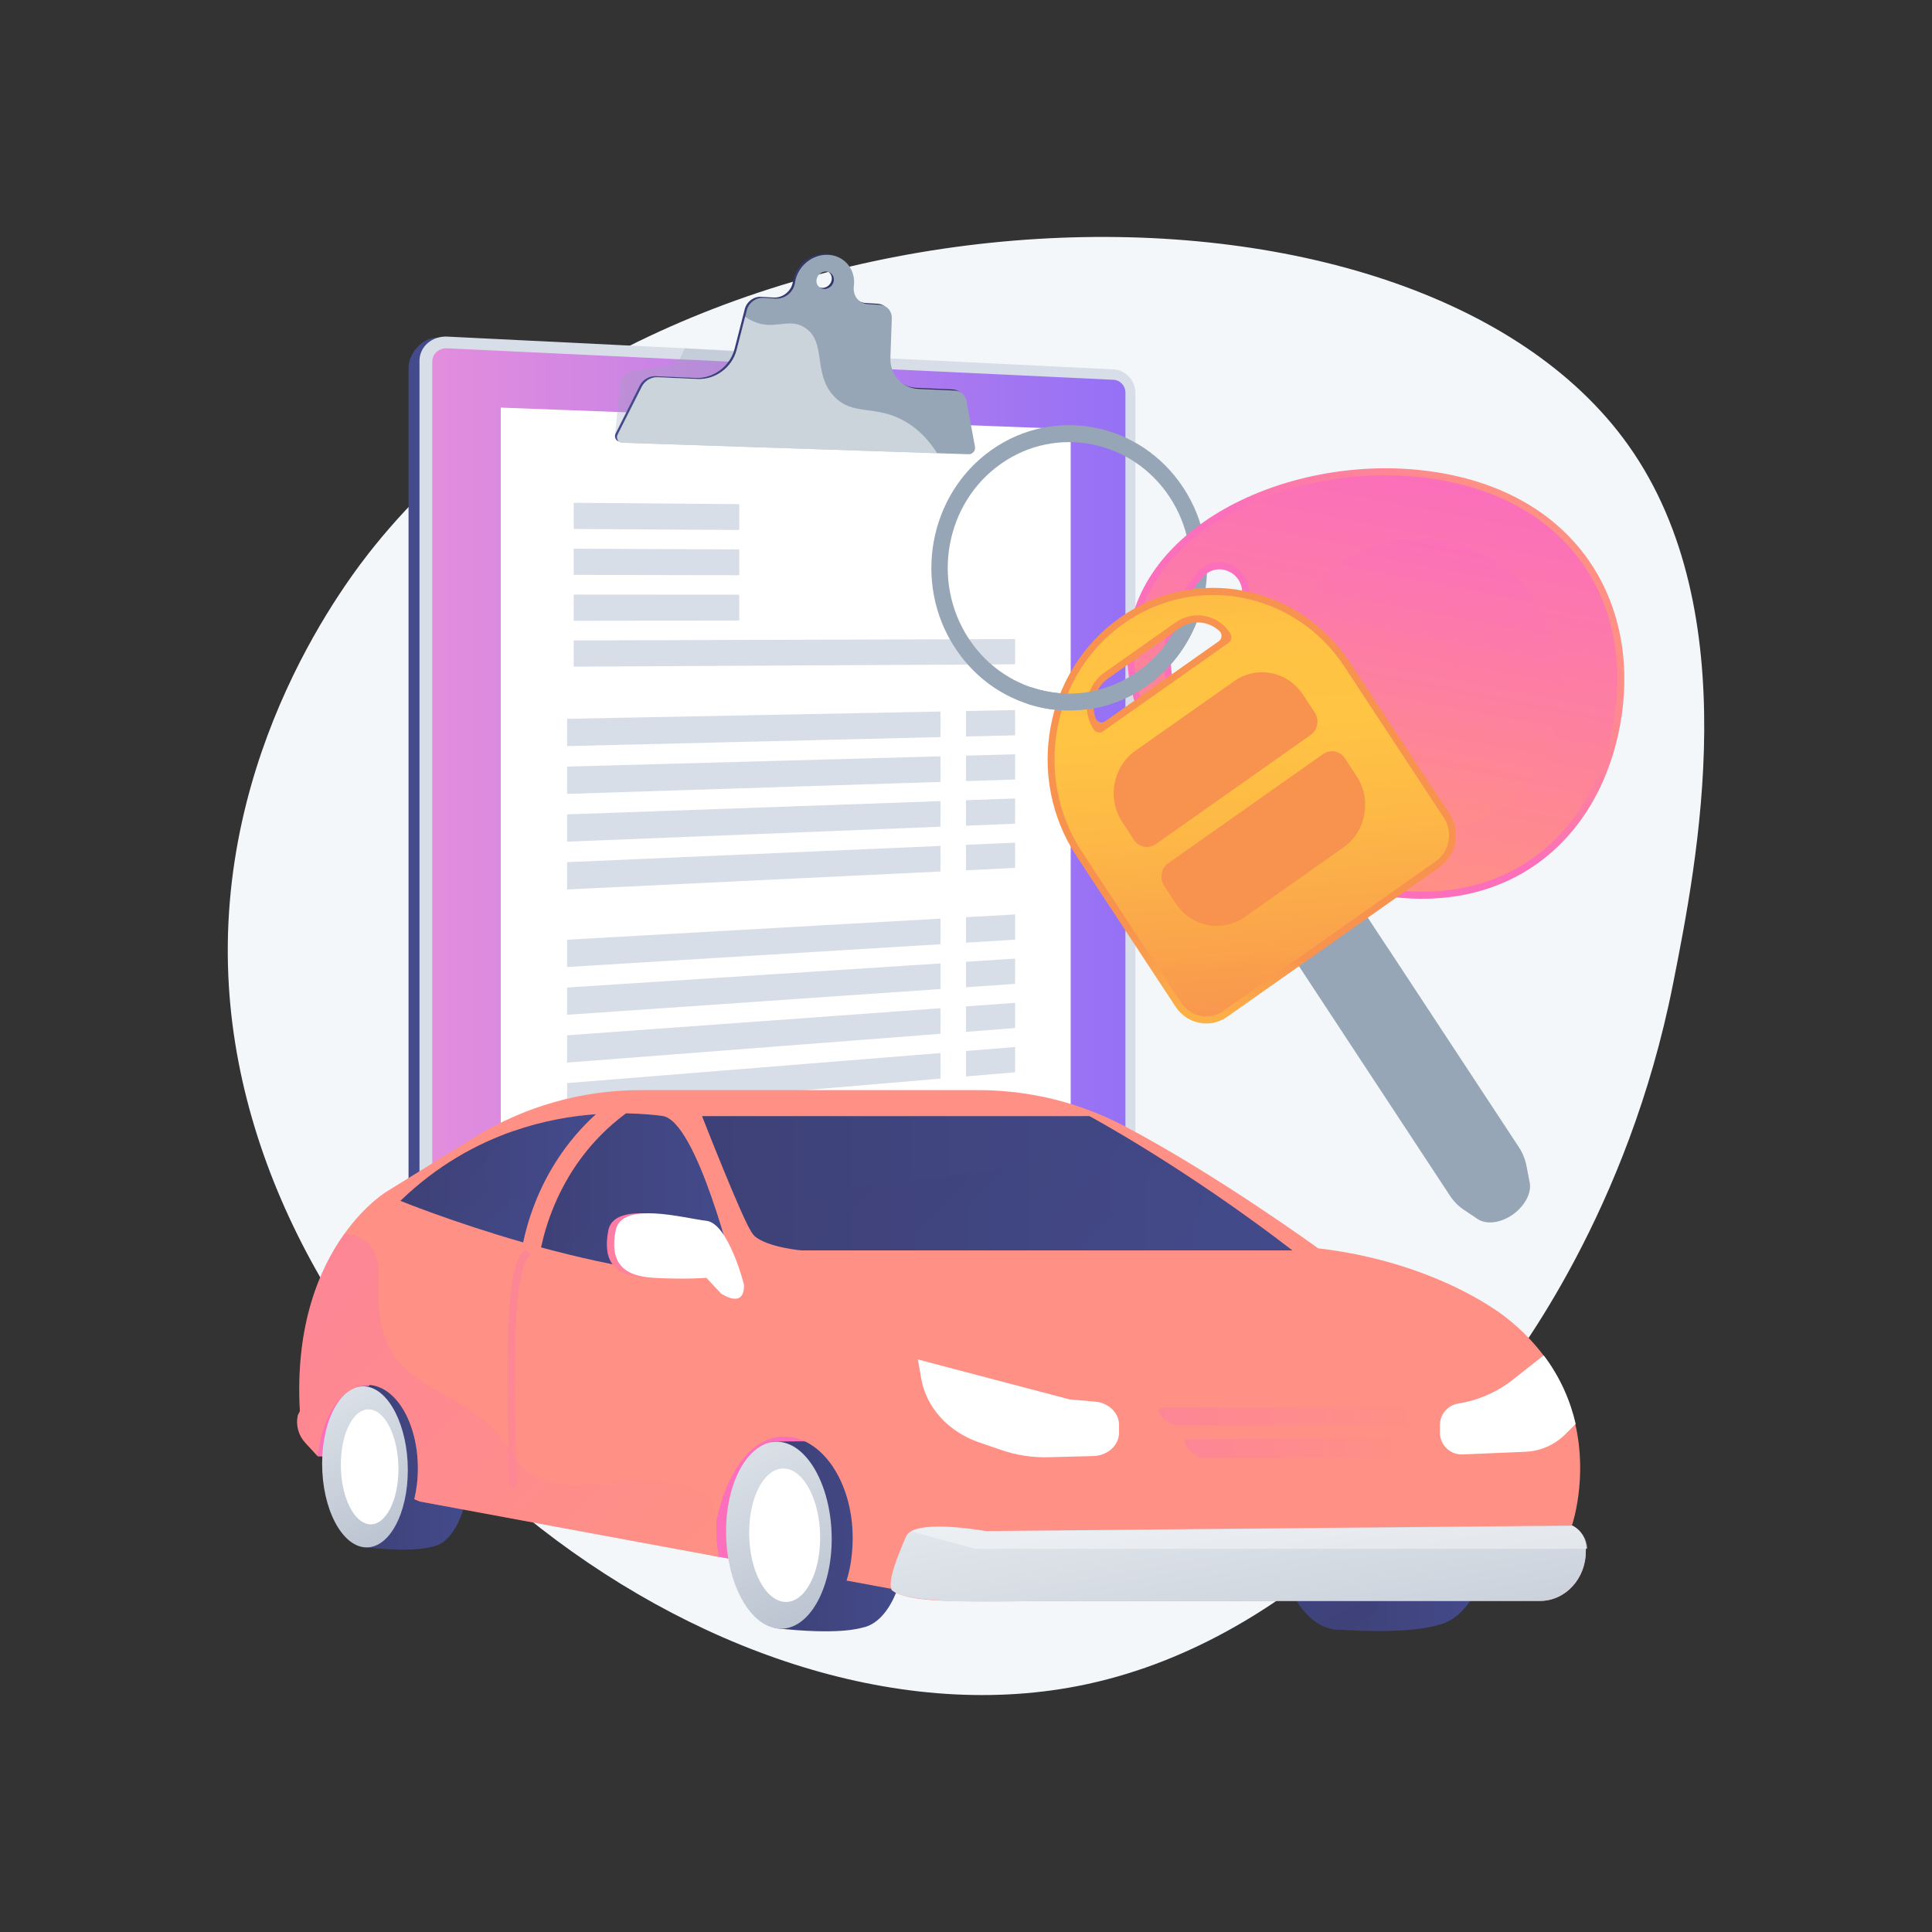 <?xml version="1.0" encoding="utf-8"?>
<!-- Generator: Adobe Illustrator 23.0.3, SVG Export Plug-In . SVG Version: 6.00 Build 0)  -->
<svg version="1.1" xmlns="http://www.w3.org/2000/svg" xmlns:xlink="http://www.w3.org/1999/xlink" x="0px" y="0px"
	 viewBox="0 0 3710 3710" style="enable-background:new 0 0 3710 3710;" xml:space="preserve">
<rect x="0" y="0" width="3710" height="3710" fill="#333333" stroke="none"/>
<style type="text/css">
	.st0{display:none;}
	.st1{display:inline;}
	.st2{fill:#FFFFFF;}
	.st3{fill:#F4F7FA;}
	.st4{fill:url(#SVGID_1_);}
	.st5{fill:#D8DEE8;}
	.st6{fill:url(#SVGID_2_);}
	.st7{opacity:0.3;fill:#97A6B7;}
	.st8{fill:url(#SVGID_3_);}
	.st9{fill:#97A6B7;}
	.st10{opacity:0.5;fill:#FFFFFF;}
	.st11{fill:url(#SVGID_4_);}
	.st12{fill:url(#SVGID_5_);}
	.st13{fill:url(#SVGID_6_);}
	.st14{fill:url(#SVGID_7_);}
	.st15{fill:url(#SVGID_8_);}
	.st16{fill:url(#SVGID_9_);}
	.st17{fill:url(#SVGID_10_);}
	.st18{fill:url(#SVGID_11_);}
	.st19{fill:url(#SVGID_12_);}
	.st20{fill:url(#SVGID_13_);}
	.st21{fill:url(#SVGID_14_);}
	.st22{opacity:0.3;fill:url(#SVGID_15_);}
	.st23{opacity:0.3;fill:url(#SVGID_16_);}
	.st24{opacity:0.4;fill:#FFFFFF;}
	.st25{opacity:0.3;fill:url(#SVGID_17_);}
	.st26{opacity:0.3;fill:url(#SVGID_18_);}
	.st27{fill:url(#SVGID_19_);}
	.st28{fill:url(#SVGID_20_);}
	.st29{fill:url(#SVGID_21_);}
	.st30{opacity:0.3;fill:url(#SVGID_22_);}
	.st31{opacity:0.3;fill:url(#SVGID_23_);}
	.st32{opacity:0.3;fill:url(#SVGID_24_);}
	.st33{opacity:0.3;fill:url(#SVGID_25_);}
	.st34{fill:url(#SVGID_26_);}
	.st35{fill:url(#SVGID_27_);}
	.st36{fill:url(#SVGID_28_);}
	.st37{opacity:0.6;fill:url(#SVGID_29_);}
	.st38{opacity:0.6;}
	.st39{fill:url(#SVGID_30_);}
	.st40{fill:url(#SVGID_31_);}
	.st41{fill:url(#SVGID_32_);}
	.st42{fill:url(#SVGID_33_);}
</style>
<g id="Background" class="st0">
	<g class="st1">
		<g>
			<rect class="st2" width="3710" height="3710"/>
		</g>
	</g>
</g>
<g id="Illustration">
	<g>
		<path class="st3" d="M719.64,1047.81c592.44-732.66,1995.04-773.61,2407.46-192.5c227.24,320.19,132.28,798.82,85.43,1034.98
			c-86.22,434.59-298.83,714.37-345.26,773.72c-112.65,144-386.27,493.79-797.96,573.74
			c-703.44,136.62-1581.17-558.97-1629.79-1343.74C411.47,1441.57,668.42,1111.15,719.64,1047.81z"/>
		<g>
			<linearGradient id="SVGID_1_" gradientUnits="userSpaceOnUse" x1="784.519" y1="1520.798" x2="2159.297" y2="1520.798">
				<stop  offset="0" style="stop-color:#444B8C"/>
				<stop  offset="0.996" style="stop-color:#26264F"/>
			</linearGradient>
			<path class="st4" d="M2117.52,722.39L840.41,648.51c-29.41-1.44-55.89,30.66-55.89,57.61v1644.51c0,37.38,38.18,44.9,67.59,41.9
				l1265.41-129.23c23.11-2.36,41.78-23.51,41.78-47.25V767.42C2159.3,743.68,2140.64,723.52,2117.52,722.39z"/>
			<path class="st5" d="M2138.53,709.33L858.89,646.38c-29.41-1.45-53.37,19.39-53.37,46.56V2350.3c0,27.16,23.96,46.72,53.37,43.69
				l1279.63-131.71c23.11-2.38,41.78-23.7,41.78-47.62V754.71C2180.3,730.78,2161.64,710.46,2138.53,709.33z"/>
			<linearGradient id="SVGID_2_" gradientUnits="userSpaceOnUse" x1="830.088" y1="1520.245" x2="2161.165" y2="1520.245">
				<stop  offset="3.597120e-03" style="stop-color:#E38DDD"/>
				<stop  offset="1" style="stop-color:#9571F6"/>
			</linearGradient>
			<path class="st6" d="M858.89,2371.51c-15.87,1.6-28.81-9-28.81-23.64V694.04c0-14.64,12.94-25.93,28.81-25.18l1279.63,60.45
				c12.5,0.59,22.64,11.6,22.64,24.55v1462.7c0,12.95-10.14,24.5-22.64,25.76L858.89,2371.51z"/>
			<polygon class="st2" points="2056.05,2203.08 961.58,2308.53 961.58,782.73 2056.05,823.95 			"/>
			<path class="st7" d="M1618.29,831.42l-437.41,5.47l9.81-98.65c0.74-12.82,10.01-23.34,22.21-25.21l74.08-11.38
				c8.72-1.34,16.23-7.1,20.04-15.38l8.03-17.44l193.76,11.96L1618.29,831.42z"/>
			<linearGradient id="SVGID_3_" gradientUnits="userSpaceOnUse" x1="1180.883" y1="678.732" x2="1868.529" y2="678.732">
				<stop  offset="0" style="stop-color:#444B8C"/>
				<stop  offset="0.996" style="stop-color:#26264F"/>
			</linearGradient>
			<path class="st8" d="M1851.88,767.42c-2.07-11.16-11.02-18.99-22.28-19.5l-69.89-3.13c-31.72-1.42-54.98-27.19-53.82-59.84
				l2.7-75.65c0.5-13.99-9.49-25.2-23.22-26.02l-22.96-1.37c-17.51-1.05-29.17-16.48-26.71-34.33
				c4.29-31.19-17.08-58.11-48.06-60.22c-31.22-2.13-60.36,21.72-65,53.32c-0.69,4.69-2.28,9.33-4.86,13.47
				c-7.21,11.57-19.85,17.94-32.23,17.2l-23.69-1.41c-14.35-0.86-27.99,9.22-31.63,23.39l-19.7,76.79
				c-8.52,33.21-40.65,57.21-74.77,55.68l-76.67-3.44c-12.56-0.56-24.88,6.76-30.66,18.23l-46.2,91.68
				c-3.78,7.51,0.88,15.62,9.12,15.89l664.9,22.08c7.28,0.24,13.45-7.01,12.11-14.23L1851.88,767.42z M1578.2,552.83
				c-9.16-0.57-15.51-8.53-14.18-17.78c1.33-9.25,9.84-16.27,19-15.67c9.14,0.6,15.46,8.55,14.13,17.78
				C1595.82,546.37,1587.34,553.39,1578.2,552.83z"/>
			<path class="st9" d="M1855.81,769.47c-2.08-11.16-11.02-18.99-22.28-19.5l-69.89-3.13c-31.72-1.42-54.98-27.19-53.82-59.84
				l2.7-75.65c0.5-13.99-9.49-25.2-23.22-26.02l-22.96-1.37c-17.51-1.05-29.17-16.48-26.71-34.33
				c4.29-31.19-17.08-58.11-48.06-60.23c-31.22-2.13-60.36,21.72-65,53.32c-0.69,4.69-2.28,9.33-4.86,13.47
				c-7.21,11.57-19.85,17.94-32.23,17.2l-23.69-1.41c-14.35-0.86-27.99,9.22-31.63,23.39l-19.7,76.79
				c-8.52,33.21-40.65,57.21-74.77,55.68l-76.67-3.44c-12.56-0.56-24.88,6.76-30.66,18.23l-46.2,91.68
				c-3.78,7.51,0.88,15.62,9.12,15.89l664.9,22.08c7.28,0.24,13.45-7.01,12.11-14.23L1855.81,769.47z M1582.14,554.88
				c-9.16-0.57-15.51-8.53-14.18-17.78c1.33-9.25,9.84-16.27,19-15.67c9.14,0.6,15.46,8.55,14.13,17.78
				C1599.76,548.42,1591.28,555.44,1582.14,554.88z"/>
			<g>
				<path class="st10" d="M1742.03,811.6c-59.31-36.61-104.82-10.65-141.78-51.95c-39.57-44.21-12.88-102.4-53.82-129.87
					c-26.21-17.58-49.59-2.07-80.08-6.83c-11.16-1.74-23.08-6.18-35.45-14.83l-16.43,64.04c-8.52,33.21-40.65,57.2-74.77,55.68
					l-76.67-3.44c-12.56-0.56-24.88,6.76-30.66,18.23l-46.2,91.68c-3.78,7.51,0.88,15.62,9.12,15.89l604.25,20.07
					C1784.31,846.1,1765.4,826.03,1742.03,811.6z"/>
			</g>
			<polygon class="st5" points="1949.32,1275.65 1101.67,1280.19 1101.67,1229.86 1949.32,1227.16 			"/>
			<g>
				<polygon class="st5" points="1805.98,1415.46 1088.99,1432.73 1088.99,1380.31 1805.98,1366.32 				"/>
				<polygon class="st5" points="1805.98,1501.49 1088.99,1524.49 1088.99,1472.08 1805.98,1452.35 				"/>
				<polygon class="st5" points="1805.98,1587.52 1088.99,1616.26 1088.99,1563.84 1805.98,1538.38 				"/>
				<polygon class="st5" points="1805.98,1673.55 1088.99,1708.03 1088.99,1655.61 1805.98,1624.41 				"/>
			</g>
			<g>
				<polygon class="st5" points="1949.32,1412 1855,1414.28 1855,1365.36 1949.32,1363.52 				"/>
				<polygon class="st5" points="1949.32,1496.89 1855,1499.91 1855,1451 1949.32,1448.4 				"/>
				<polygon class="st5" points="1949.32,1581.77 1855,1585.55 1855,1536.64 1949.32,1533.29 				"/>
				<polygon class="st5" points="1949.32,1666.66 1855,1671.19 1855,1622.28 1949.32,1618.17 				"/>
			</g>
			<g>
				<polygon class="st5" points="1805.98,1813.16 1088.99,1856.95 1088.99,1804.53 1805.98,1764.02 				"/>
				<polygon class="st5" points="1805.98,1899.19 1088.99,1948.72 1088.99,1896.3 1805.98,1850.05 				"/>
				<polygon class="st5" points="1805.98,1985.23 1088.99,2040.48 1088.99,1988.07 1805.98,1936.09 				"/>
				<polygon class="st5" points="1805.98,2071.26 1088.99,2132.25 1088.99,2079.84 1805.98,2022.12 				"/>
			</g>
			<g>
				<polygon class="st5" points="1949.32,1804.41 1855,1810.17 1855,1761.25 1949.32,1755.92 				"/>
				<polygon class="st5" points="1949.32,1889.29 1855,1895.81 1855,1846.89 1949.32,1840.81 				"/>
				<polygon class="st5" points="1949.32,1974.18 1855,1981.45 1855,1932.53 1949.32,1925.69 				"/>
				<polygon class="st5" points="1949.32,2059.06 1855,2067.09 1855,2018.17 1949.32,2010.58 				"/>
			</g>
			<g>
				<polygon class="st5" points="1101.67,1141.74 1101.67,1192.07 1419.57,1191.58 1419.57,1141.94 				"/>
			</g>
			<g>
				<polygon class="st5" points="1101.67,965.5 1101.67,1015.83 1419.57,1017.77 1419.57,968.13 				"/>
			</g>
			<g>
				<polygon class="st5" points="1101.67,1053.62 1101.67,1103.95 1419.57,1104.67 1419.57,1055.03 				"/>
			</g>
		</g>
		<g>
			
				<linearGradient id="SVGID_4_" gradientUnits="userSpaceOnUse" x1="6182.186" y1="2787.507" x2="6241.208" y2="2729.316" gradientTransform="matrix(-1 0 0 1 6905.218 0)">
				<stop  offset="0" style="stop-color:#FF9085"/>
				<stop  offset="1" style="stop-color:#FB6FBB"/>
			</linearGradient>
			<path class="st11" d="M610.59,2796.83h44.88l55.6-141.28C711.07,2655.54,609.06,2662.68,610.59,2796.83z"/>
			
				<linearGradient id="SVGID_5_" gradientUnits="userSpaceOnUse" x1="5128.143" y1="3181.327" x2="5388.117" y2="2925.014" gradientTransform="matrix(-1 0 0 1 6905.218 0)">
				<stop  offset="0" style="stop-color:#FF9085"/>
				<stop  offset="1" style="stop-color:#FB6FBB"/>
			</linearGradient>
			<path class="st12" d="M1658.17,3041.17l-292.11-54.14c0,0-26.51-225.49,104.06-246.91
				C1600.68,2718.7,1670.76,2893.37,1658.17,3041.17z"/>
			<g>
				
					<linearGradient id="SVGID_6_" gradientUnits="userSpaceOnUse" x1="5166.774" y1="2950.166" x2="5422.807" y2="2950.166" gradientTransform="matrix(-1 0 0 1 6905.218 0)">
					<stop  offset="0" style="stop-color:#444B8C"/>
					<stop  offset="0.996" style="stop-color:#3E4177"/>
				</linearGradient>
				<path class="st13" d="M1643.78,2775.92c0.03,0,0.07,0.01,0.1,0.01c9.11,0.92,17.47,4.48,25.78,9.59
					c7.99,4.05,17.63,8.83,17.63,14.93v0.14c30.77,32,51.02,91.14,51.14,157.36c0.16,88.19-35.72,159.47-83.05,167.7
					c0,0,0.1,0.05,0.1,0.05c-3.19,0.46-42.84,14.82-167.81,0.67c-3.31-53.67-5.27-357.54-5.27-357.54
					S1582.29,2763.66,1643.78,2775.92z"/>
				<g>
					
						<linearGradient id="SVGID_7_" gradientUnits="userSpaceOnUse" x1="5568.688" y1="2636.14" x2="5308.001" y2="3147.205" gradientTransform="matrix(-1 0 0 1 6905.218 0)">
						<stop  offset="0" style="stop-color:#EBEFF2"/>
						<stop  offset="0.995" style="stop-color:#B7C0CE"/>
					</linearGradient>
					<path class="st14" d="M1394.29,2941.01c0,100.87,46.7,184.47,103.29,186.57c55.51,2.07,99.65-75.33,99.55-172.73
						c-0.1-97.31-44.33-180.49-99.74-185.99C1440.9,2763.26,1394.29,2840.24,1394.29,2941.01z"/>
					<path class="st2" d="M1438.56,2943.32c0.02,71.58,31.14,131.08,69.06,132.83c37.43,1.73,67.37-53.6,67.3-123.51
						c-0.07-69.86-30.07-129.17-67.45-132.55C1469.6,2816.67,1438.55,2871.8,1438.56,2943.32z"/>
				</g>
			</g>
			<g>
				
					<linearGradient id="SVGID_8_" gradientUnits="userSpaceOnUse" x1="6005.467" y1="2818.606" x2="6215.026" y2="2818.606" gradientTransform="matrix(-1 0 0 1 6905.218 0)">
					<stop  offset="0" style="stop-color:#444B8C"/>
					<stop  offset="0.996" style="stop-color:#3E4177"/>
				</linearGradient>
				<path class="st15" d="M820.98,2668.52c0.03,0,0.05,0.01,0.08,0.01c7.39,0.79,16.15,3.86,22.9,8.26
					c6.48,3.49,4.74,7.6,16.28,12.86v0.12c19.23,27.56,39.41,78.51,39.51,135.55c0.13,75.96-29.97,137.36-68.36,144.45
					c0,0-0.42,0.05-0.42,0.05c-2.59,0.4-35,12.76-136.38,0.58c-2.69-46.23-4.4-307.98-4.4-307.98S771.1,2657.96,820.98,2668.52z"/>
				<g>
					
						<linearGradient id="SVGID_9_" gradientUnits="userSpaceOnUse" x1="6340.807" y1="2549.418" x2="6117.348" y2="2987.497" gradientTransform="matrix(-1 0 0 1 6905.218 0)">
						<stop  offset="0" style="stop-color:#EBEFF2"/>
						<stop  offset="0.995" style="stop-color:#B7C0CE"/>
					</linearGradient>
					<path class="st16" d="M618.58,2810.72c0,86.89,37.88,158.89,83.8,160.71c45.03,1.78,80.84-64.88,80.76-148.79
						c-0.08-83.82-35.96-155.47-80.91-160.21C656.39,2657.61,618.58,2723.92,618.58,2810.72z"/>
					<path class="st2" d="M654.5,2812.71c0.01,61.66,25.26,112.91,56.03,114.42c30.37,1.49,54.65-46.17,54.6-106.39
						c-0.05-60.18-24.4-111.26-54.72-114.17C679.68,2703.62,654.48,2751.1,654.5,2812.71z"/>
				</g>
			</g>
			<g>
				
					<linearGradient id="SVGID_10_" gradientUnits="userSpaceOnUse" x1="4039.755" y1="2917.691" x2="4351.66" y2="2917.691" gradientTransform="matrix(-1 0 0 1 6905.218 0)">
					<stop  offset="0" style="stop-color:#444B8C"/>
					<stop  offset="0.996" style="stop-color:#3E4177"/>
				</linearGradient>
				<path class="st17" d="M2748.28,2704.97c0.04,0,0.08,0,0.12,0c11.32,0,19.95,5.71,30.32,10.77c10.01,3.86,16.45,11.54,20.3,18.12
					v0.16c42.32,34.33,66.44,103.08,66.44,182.26c0,105.36-44.9,192.2-104.24,204.12c0,0,0.57,0.06,0.57,0.06
					c-3.97,0.69-52.66,19.22-202.36,8.16c-3.85-61.12-5.87-410.8-5.87-410.8S2672.83,2697.28,2748.28,2704.97z"/>
				<g>
					
						<linearGradient id="SVGID_11_" gradientUnits="userSpaceOnUse" x1="4514.636" y1="2569.839" x2="4218.638" y2="3150.129" gradientTransform="matrix(-1 0 0 1 6905.218 0)">
						<stop  offset="0" style="stop-color:#444B8C"/>
						<stop  offset="0.996" style="stop-color:#3E4177"/>
					</linearGradient>
					<ellipse class="st18" cx="2571.27" cy="2924.06" rx="119.37" ry="205.53"/>
					
						<linearGradient id="SVGID_12_" gradientUnits="userSpaceOnUse" x1="4241.532" y1="2923.262" x2="4402.621" y2="2923.262" gradientTransform="matrix(-1 0 0 1 6905.218 0)">
						<stop  offset="0" style="stop-color:#444B8C"/>
						<stop  offset="0.996" style="stop-color:#3E4177"/>
					</linearGradient>
					<ellipse class="st19" cx="2583.14" cy="2923.26" rx="80.54" ry="146.96"/>
				</g>
			</g>
			
				<linearGradient id="SVGID_13_" gradientUnits="userSpaceOnUse" x1="4413.047" y1="3590.669" x2="2169.89" y2="6418.537" gradientTransform="matrix(-1 0 0 1 6905.218 0)">
				<stop  offset="0" style="stop-color:#FF9085"/>
				<stop  offset="1" style="stop-color:#FB6FBB"/>
			</linearGradient>
			<path class="st20" d="M571.95,2717.69c-4.17,18.91,1.17,38.66,14.3,52.89l24.3,26.32c6.66-77.65,46.83-137.37,95.44-137.37
				c53.2,0,96.42,71.7,96.42,160.12c0,20.97-2.41,40.95-6.87,59.3l10.63,4.39l574.15,106.34c-1.56-11.83-4.43-24.09-4.43-36.56
				c0-11.26-0.17-22.25-0.17-33.02c0-0.07,0-0.07,0-0.14c19.23-91.53,66.06-161.25,130.39-161.25
				c71.91,0,131.26,87.07,131.26,194.41c0,29.33-3.87,57.1-11.66,82.04l85.84,15.87c0.07,0.14,0.35,1.88,0.55,2.02
				c2.69,2.91,23.44,21.22,124.9,21.22h1119.74c50.66,0,88.48-44.21,88.48-94.86v-4.18c0-19.41-9.35-37.12-26.71-45.84
				c0,0,31-88.84,6.41-195.11c-9.85-42.44-27.93-87.64-60.59-131.07c-18.98-25.22-42.44-49.81-71.92-72.9
				c0,0-127.42-105.7-361.22-133.19c0,0-193.79-140.87-371.12-234.25c-87.43-46.05-183.23-69.53-282.07-69.53h-648.18
				c-112.5,0-222.89,31.34-318.6,90.57L742.4,2288.2c0,0-40.32,24.02-81.41,81.55c-46.76,65.39-94.51,174.14-85.09,340
				L571.95,2717.69L571.95,2717.69z"/>
			
				<linearGradient id="SVGID_14_" gradientUnits="userSpaceOnUse" x1="4584.428" y1="2684.59" x2="4441.58" y2="3483.376" gradientTransform="matrix(-1 0 0 1 6905.218 0)">
				<stop  offset="0" style="stop-color:#EBEFF2"/>
				<stop  offset="0.995" style="stop-color:#B7C0CE"/>
			</linearGradient>
			<path class="st21" d="M1711.81,3051.03c0.07,0.14,0.22,1.88,0.42,2.02c7.8,4.89,17.64,28.91,277.37,21.22h967.14
				c50.66,0,88.48-44.21,88.48-94.86v-4.18c0-1.13,1.56-2.2,1.49-3.33c-1.13-18.07-11.02-34.29-27.38-42.51l-1126.07,10.63
				c0,0-106.21-19.34-142.63-0.28c-5.1,2.69-8.75,6.09-10.59,10.41C1724.74,2985.42,1704.72,3034.52,1711.81,3051.03z"/>
			<g>
				<path class="st2" d="M2765.1,2736.54v14.67c0,11.41,4.68,22.25,12.9,30.18c8.22,7.86,19.27,12.04,30.68,11.55l120.44-5.1
					c28.91-1.2,56.32-13.25,76.8-33.72l19.84-19.84c-9.85-42.44-28.34-87.64-61-131.07c-0.42,0.07-0.85,0.07-1.27,0.14l-57.81,45.63
					c-30.61,24.16-66.88,40.1-105.42,46.26C2779.97,2698.49,2765.1,2715.99,2765.1,2736.54z"/>
			</g>
			<g>
				
					<linearGradient id="SVGID_15_" gradientUnits="userSpaceOnUse" x1="4165.675" y1="2719.849" x2="4679.936" y2="2719.849" gradientTransform="matrix(-1 0 0 1 6905.218 0)">
					<stop  offset="0" style="stop-color:#FF9085"/>
					<stop  offset="1" style="stop-color:#FB6FBB"/>
				</linearGradient>
				<path class="st22" d="M2230.51,2719.73c7.92,9.52,21.14,17.28,29.33,17.29c150.45-0.02,300.75-0.04,450.89-0.05
					c8.18-0.01,19.74-7.78,25.69-17.27l0,0c5.9-9.44,3.19-17.03-6.03-17.03c-165.59,0-331.38,0-497.35,0
					C2223.87,2702.7,2222.57,2710.28,2230.51,2719.73L2230.51,2719.73z"/>
				
					<linearGradient id="SVGID_16_" gradientUnits="userSpaceOnUse" x1="4202.863" y1="2781.4" x2="4630.363" y2="2781.4" gradientTransform="matrix(-1 0 0 1 6905.218 0)">
					<stop  offset="0" style="stop-color:#FF9085"/>
					<stop  offset="1" style="stop-color:#FB6FBB"/>
				</linearGradient>
				<path class="st23" d="M2281.32,2781.32c8.37,9.97,20.51,18.16,27.22,18.15c122.25-0.04,244.41-0.08,366.46-0.12
					c6.67,0,17.17-8.16,23.42-18.14l0,0c6.24-9.91,4.91-17.89-2.77-17.88c-138.27,0.03-276.68,0.06-415.22,0.09
					C2272.7,2763.42,2273.03,2771.4,2281.32,2781.32C2281.31,2781.32,2281.31,2781.32,2281.32,2781.32z"/>
			</g>
			<path class="st2" d="M2099.54,2796.04c27.44-0.71,49.37-20.61,49.37-44.91v-14.82c0-23.11-19.89-42.45-45.87-44.72l-48.97-4.27
				l-291.45-76.75l6.38,36.74c9.66,55.51,52.07,102.23,111.22,122.52l43.28,14.85c28.48,9.77,58.93,14.4,89.47,13.61
				L2099.54,2796.04z"/>
			<path class="st24" d="M1750.84,2940.9l121.58,33.34h1175.93c-1.13-19.23-11.84-35.47-28.2-43.69l-1126.47,10.63
				C1893.67,2941.19,1787.26,2921.85,1750.84,2940.9z"/>
			<g>
				<linearGradient id="SVGID_17_" gradientUnits="userSpaceOnUse" x1="1314.424" y1="2774.764" x2="962.229" y2="2614.113">
					<stop  offset="0" style="stop-color:#FF9085"/>
					<stop  offset="1" style="stop-color:#FB6FBB"/>
				</linearGradient>
				<path class="st25" d="M985.05,2858.84c0.08,0,0.14,0,0.22,0c3.91-7.69,6.98-5.31,6.87-9.22c-0.08-2.37-6.99-239.05-0.02-334.99
					c6.05-83.11,19.97-98.19,21.2-99.32c3.06-1.71,4.45-5.71,3.11-9.06c-1.45-3.63-5.59-5.51-9.21-4.07
					c-5.12,2.05-22.36,16.02-29.23,110.5c-7.03,96.66-0.09,335-0.02,337.38C978.09,2853.91,981.24,2858.84,985.05,2858.84z"/>
			</g>
			
				<linearGradient id="SVGID_18_" gradientUnits="userSpaceOnUse" x1="5643.573" y1="3110.153" x2="6318.353" y2="2444.876" gradientTransform="matrix(-1 0 0 1 6905.218 0)">
				<stop  offset="0" style="stop-color:#FF9085"/>
				<stop  offset="1" style="stop-color:#FB6FBB"/>
			</linearGradient>
			<path class="st26" d="M571.93,2717.69l3.94-7.94c-9.42-165.86,38.29-274.6,85.05-340c29.47,1.7,68.93,16.37,65.96,83.24
				c-4.67,105.63,16.43,160.19,96.71,208.51c38.11,22.88,79.91,42.58,113.7,71.84c30.18,26.21,44.27,66.45,75.01,91.11
				c52,41.66,122.56,23.17,183.14,20.4c55.19-2.55,180.27-5.17,180.27,75.1c0,0.07,0,0.07,0,0.14c0,10.77,0.17,21.75,0.17,33.02
				c0,12.47,2.99,24.72,4.55,36.56l-574.2-106.34l-10.66-4.39c4.46-18.35,6.85-38.33,6.85-59.3c0-88.42-43.22-160.12-96.43-160.12
				c-48.6,0-88.78,59.72-95.44,137.37l-24.31-26.32C573.12,2756.35,567.77,2736.6,571.93,2717.69z"/>
			<g>
				<g>
					
						<linearGradient id="SVGID_19_" gradientUnits="userSpaceOnUse" x1="4423.511" y1="2272.207" x2="5557.07" y2="2272.207" gradientTransform="matrix(-1 0 0 1 6905.218 0)">
						<stop  offset="0" style="stop-color:#444B8C"/>
						<stop  offset="0.996" style="stop-color:#3E4177"/>
					</linearGradient>
					<path class="st27" d="M1348.15,2143.34c0,0,75.59,193.44,94.44,221.78c1.77,2.62,4.04,6.53,6.73,8.8
						c26.14,21.82,90.12,27.15,90.12,27.15h942.27c-210.2-161.57-389.66-257.74-389.66-257.74H1348.15z"/>
					<g>
						
							<linearGradient id="SVGID_20_" gradientUnits="userSpaceOnUse" x1="5760.895" y1="2262.637" x2="6136.248" y2="2262.637" gradientTransform="matrix(-1 0 0 1 6905.218 0)">
							<stop  offset="0" style="stop-color:#444B8C"/>
							<stop  offset="0.996" style="stop-color:#3E4177"/>
						</linearGradient>
						<path class="st28" d="M768.97,2305.92c0,0,100.54,41.09,235.57,79.77c4.39-20.83,11.48-46.97,22.89-75.74
							c20.97-53.21,56.53-115.48,116.9-170.39c-46.69,3.4-101.39,12.47-159.05,32.59C914.49,2196.82,839.32,2238.12,768.97,2305.92z
							"/>
						
							<linearGradient id="SVGID_21_" gradientUnits="userSpaceOnUse" x1="5493.307" y1="2295.466" x2="5866.108" y2="2295.466" gradientTransform="matrix(-1 0 0 1 6905.218 0)">
							<stop  offset="0" style="stop-color:#444B8C"/>
							<stop  offset="0.996" style="stop-color:#3E4177"/>
						</linearGradient>
						<path class="st29" d="M1039.11,2395.33c67.3,18.21,141.27,35.07,214.67,45.84c41.8,6.09,83.39,10.2,123.42,11.41
							c11.69,0.35,23.31,0.5,34.72,0.35c0,0,0-0.07-0.07-0.14c-1.77-7.51-73.4-301.1-139.85-309.82
							c-15.3-1.98-39.46-4.54-69.93-5.03c-71.77,53.06-113.29,119.02-137.09,175.42
							C1051.58,2345.03,1043.72,2373.65,1039.11,2395.33z"/>
					</g>
				</g>
				
					<linearGradient id="SVGID_22_" gradientUnits="userSpaceOnUse" x1="4671.138" y1="2652.239" x2="5210.64" y2="2120.335" gradientTransform="matrix(-1 0 0 1 6905.218 0)">
					<stop  offset="0" style="stop-color:#444B8C"/>
					<stop  offset="0.996" style="stop-color:#3E4177"/>
				</linearGradient>
				<path class="st30" d="M1449.32,2373.83c26.14,21.82,90.12,27.24,90.12,27.24h942.27c-210.2-161.57-389.66-257.74-389.66-257.74
					h-13.32c-20.83,7.69-41.24,26.23-59.3,51.95C1946.53,2299.22,1543.76,2220.45,1449.32,2373.83z"/>
				
					<linearGradient id="SVGID_23_" gradientUnits="userSpaceOnUse" x1="5501.757" y1="2461.503" x2="5519.54" y2="2443.971" gradientTransform="matrix(-1 0 0 1 6905.218 0)">
					<stop  offset="0" style="stop-color:#444B8C"/>
					<stop  offset="0.996" style="stop-color:#3E4177"/>
				</linearGradient>
				<path class="st31" d="M1377.19,2452.58c11.69,0.35,23.31,0.5,34.72,0.35c0,0,0-0.07-0.07-0.14
					C1402.42,2452.72,1390.73,2452.65,1377.19,2452.58z"/>
				
					<linearGradient id="SVGID_24_" gradientUnits="userSpaceOnUse" x1="5687.186" y1="2477.428" x2="5846.825" y2="2320.038" gradientTransform="matrix(-1 0 0 1 6905.218 0)">
					<stop  offset="0" style="stop-color:#444B8C"/>
					<stop  offset="0.996" style="stop-color:#3E4177"/>
				</linearGradient>
				<path class="st32" d="M1064.97,2313.36c-13.39,31.67-21.25,60.29-25.86,81.97c67.3,18.21,141.27,35.07,214.67,45.84
					c-10.34-10.27-19.91-23.24-28.26-39.46C1189.02,2331.22,1124.63,2319.1,1064.97,2313.36z"/>
				
					<linearGradient id="SVGID_25_" gradientUnits="userSpaceOnUse" x1="5890.167" y1="2375.034" x2="6049.504" y2="2217.941" gradientTransform="matrix(-1 0 0 1 6905.218 0)">
					<stop  offset="0" style="stop-color:#444B8C"/>
					<stop  offset="0.996" style="stop-color:#3E4177"/>
				</linearGradient>
				<path class="st33" d="M768.97,2305.92c0,0,100.54,41.09,235.57,79.77c4.39-20.83,11.48-46.97,22.89-75.74
					c-35.99-3.61-67.1-9.21-84.88-30.61c-31.18-37.69,7.51-79.92,42.72-107.19C914.49,2196.82,839.32,2238.12,768.97,2305.92z"/>
			</g>
			<g>
				
					<linearGradient id="SVGID_26_" gradientUnits="userSpaceOnUse" x1="5563.944" y1="2462.748" x2="5786.846" y2="2242.986" gradientTransform="matrix(-1 0 0 1 6905.218 0)">
					<stop  offset="0" style="stop-color:#FF9085"/>
					<stop  offset="1" style="stop-color:#FB6FBB"/>
				</linearGradient>
				<path class="st34" d="M1414.5,2466.73c0,0-29.83-117.73-72.21-122.44c-42.38-4.71-163.25-39.24-174.24,18.84
					c-10.99,58.08,10.99,87.06,72.21,90.62c61.22,3.56,102.03,0,102.03,0l28.26,30.25C1370.55,2484,1416.07,2515.39,1414.5,2466.73z
					"/>
				<path class="st2" d="M1428.62,2466.73c0,0-29.82-117.73-72.21-122.44c-42.38-4.71-163.25-39.24-174.24,18.84
					c-10.99,58.08,10.99,87.06,72.21,90.62c61.22,3.56,102.03,0,102.03,0l28.25,30.25C1384.67,2484,1430.19,2515.39,1428.62,2466.73
					z"/>
			</g>
		</g>
		<g>
			<path class="st9" d="M2202.24,1317.02c-120.69,85.07-285.74,52.64-367.92-72.29c-82.18-124.93-50.85-295.78,69.84-380.84
				c120.69-85.07,285.74-52.64,367.92,72.29C2354.26,1061.11,2322.93,1231.96,2202.24,1317.02z M1921.87,890.81
				c-106.35,74.96-133.96,225.51-61.54,335.59c72.42,110.09,217.85,138.67,324.21,63.7c106.35-74.96,133.96-225.51,61.54-335.59
				C2173.66,844.42,2028.22,815.85,1921.87,890.81z"/>
			<g>
				
					<linearGradient id="SVGID_27_" gradientUnits="userSpaceOnUse" x1="6374.488" y1="1628.978" x2="6070.497" y2="1381.544" gradientTransform="matrix(0.188 -0.982 0.982 0.188 149.644 7016.076)">
					<stop  offset="0" style="stop-color:#FF9085"/>
					<stop  offset="1" style="stop-color:#FB6FBB"/>
				</linearGradient>
				<path class="st35" d="M2169.19,1206.63c-41.18,222.28,202.64,457.5,462.67,509.13c260.03,51.62,437.8-99.9,478.99-322.18
					c41.18-222.28-69.81-431.13-329.84-482.76C2520.97,859.2,2210.37,984.35,2169.19,1206.63z M2384.43,1146.66l-36.71,198.11
					c-8.26,44.6-67.76,49.58-83.18,7.06c-15.89-43.8-20.37-87.38-12.69-128.79s27.41-80.18,57.83-114.79
					C2339.19,1074.65,2392.69,1102.06,2384.43,1146.66z"/>
				
					<linearGradient id="SVGID_28_" gradientUnits="userSpaceOnUse" x1="5686.551" y1="1368.887" x2="6478.08" y2="1368.887" gradientTransform="matrix(0.188 -0.982 0.982 0.188 149.644 7016.076)">
					<stop  offset="0" style="stop-color:#FF9085"/>
					<stop  offset="1" style="stop-color:#FB6FBB"/>
				</linearGradient>
				<path class="st36" d="M3097.97,1391.02c-20.07,108.34-74.07,198.98-152.04,255.22c-83.96,60.56-191.71,79.99-311.6,56.18
					c-125.41-24.9-248.39-92.97-337.41-186.75c-92.61-97.57-133.4-206.42-114.86-306.49s95.34-185.58,216.25-240.76
					c116.22-53.04,254.8-69.18,380.22-44.28c119.89,23.8,213.05,83.12,269.41,171.53
					C3100.28,1177.79,3118.04,1282.68,3097.97,1391.02z M2238.97,1220.48c-8.09,43.68-3.62,89.48,13.3,136.12
					c9.17,25.29,31.87,40.16,57.82,37.88c25.8-2.27,45.63-20.78,50.51-47.15l36.71-198.11c4.89-26.37-6.92-51.16-30.08-63.15
					c-23.29-12.06-49.69-6.94-67.25,13.05C2267.59,1135.97,2247.06,1176.8,2238.97,1220.48z"/>
				
					<linearGradient id="SVGID_29_" gradientUnits="userSpaceOnUse" x1="5799.483" y1="1456.265" x2="6364.893" y2="1456.265" gradientTransform="matrix(0.188 -0.982 0.982 0.188 149.644 7016.076)">
					<stop  offset="0" style="stop-color:#FF9085"/>
					<stop  offset="1" style="stop-color:#FB6FBB"/>
				</linearGradient>
				<ellipse class="st37" cx="2725.73" cy="1317.12" rx="273.44" ry="283.04"/>
			</g>
			<g>
				<path class="st9" d="M2577.95,1688.24l-132.19,93.18l338.81,515.06c7.04,10.7,16.17,19.84,27.12,27.15l25.83,17.25
					c16.82,11.24,44.3,7.76,67.41-8.52l0,0c23.11-16.29,36.3-41.47,32.36-61.8l-6.04-31.2c-2.56-13.23-7.43-25.37-14.47-36.07
					L2577.95,1688.24z"/>
				<g class="st38">
					<path class="st9" d="M2638.27,1924.88c18.15,44.53,81.13,25.95,107.79,81.89c17.87,37.49-3.95,59.37,21.63,90.75
						c23.96,29.39,48.86,17.29,66.41,47.91c16.32,28.49-0.04,48.04,17.72,79.98c12.87,23.15,30.77,29.6,45.44,40.14
						c11.65,8.37,23.4,20.89,32.26,40.42c6.9-11.77,9.9-24.32,7.75-35.43l-6.05-31.2c-2.56-13.23-7.43-25.37-14.47-36.07
						l-253.96-386.06C2630.72,1873.44,2630.36,1905.48,2638.27,1924.88z"/>
				</g>
				<path class="st9" d="M2693.93,1901c4.21,6.41,1.08,16.21-7,21.91c-8.08,5.69-18.04,5.12-22.26-1.29
					c-4.21-6.41-1.08-16.21,7-21.91C2679.75,1894.02,2689.72,1894.6,2693.93,1901z"/>
				<path class="st9" d="M2798.5,2059.96c4.21,6.41,1.08,16.21-7,21.91c-8.08,5.69-18.04,5.12-22.26-1.29s-1.08-16.21,7-21.91
					C2784.32,2052.98,2794.28,2053.56,2798.5,2059.96z"/>
			</g>
			<path class="st9" d="M2274.36,1167.14c-15.6,48.4-46.03,92.09-89.83,122.96c-16.84,11.87-34.65,21.13-53.01,27.9
				c2.65,10.49,5.71,20.91,9.25,31.15c21.29-7.72,41.96-18.38,61.47-32.13c51.27-36.14,86.41-87.77,103.57-144.78
				C2295.35,1170.42,2284.86,1168.71,2274.36,1167.14z"/>
			
				<linearGradient id="SVGID_30_" gradientUnits="userSpaceOnUse" x1="3118.938" y1="1828.77" x2="3474.263" y2="1459.884" gradientTransform="matrix(0.827 -0.563 0.563 0.827 -1327.583 2490.544)">
				<stop  offset="0" style="stop-color:#FCB148"/>
				<stop  offset="0.052" style="stop-color:#FDBA46"/>
				<stop  offset="0.142" style="stop-color:#FFC244"/>
				<stop  offset="0.318" style="stop-color:#FFC444"/>
				<stop  offset="0.485" style="stop-color:#FDB946"/>
				<stop  offset="0.775" style="stop-color:#F99C4D"/>
				<stop  offset="0.866" style="stop-color:#F8924F"/>
				<stop  offset="1" style="stop-color:#F8924F"/>
			</linearGradient>
			<path class="st39" d="M2150.82,1186L2150.82,1186c-145.23,102.36-182.79,307.21-83.9,457.54l190.53,289.64
				c22.16,33.68,66.5,42.39,99.04,19.46L2764.56,1665c32.54-22.94,40.96-68.83,18.8-102.52l-190.53-289.64
				C2493.94,1122.52,2296.05,1083.64,2150.82,1186z M2340.46,1231.29l-218.41,153.94c-6.36,4.48-15.17,1.7-17.89-5.74
				c-9.98-27.3-1.05-59.11,23.28-76.26l137.33-96.8c24.33-17.15,56.2-14.1,77.08,5.52
				C2347.55,1217.31,2346.81,1226.82,2340.46,1231.29z"/>
			
				<linearGradient id="SVGID_31_" gradientUnits="userSpaceOnUse" x1="3858.422" y1="890.952" x2="3328.179" y2="1830.688" gradientTransform="matrix(0.827 -0.563 0.563 0.827 -1327.583 2490.544)">
				<stop  offset="0" style="stop-color:#FCB148"/>
				<stop  offset="0.052" style="stop-color:#FDBA46"/>
				<stop  offset="0.142" style="stop-color:#FFC244"/>
				<stop  offset="0.318" style="stop-color:#FFC444"/>
				<stop  offset="0.485" style="stop-color:#FDB946"/>
				<stop  offset="0.775" style="stop-color:#F99C4D"/>
				<stop  offset="0.866" style="stop-color:#F8924F"/>
				<stop  offset="1" style="stop-color:#F8924F"/>
			</linearGradient>
			<path class="st40" d="M2158.2,1197.22c-139.02,97.99-175.11,294.78-80.45,438.68l190.53,289.64
				c18.05,27.44,54.31,34.57,80.82,15.88l408.07-287.63c26.51-18.69,33.4-56.22,15.34-83.66l-190.53-289.64
				C2487.33,1136.58,2297.22,1099.23,2158.2,1197.22z M2358.91,1234.71l-240.55,169.55c-5.98,4.22-14.14,2.62-18.21-3.58l0,0
				c-23.48-35.7-14.56-84.34,19.92-108.65l137.33-96.8c34.49-24.31,81.48-15.07,104.97,20.63
				C2366.44,1222.05,2364.89,1230.49,2358.91,1234.71z"/>
			
				<linearGradient id="SVGID_32_" gradientUnits="userSpaceOnUse" x1="3676.72" y1="2047.998" x2="3640.2" y2="1719.323" gradientTransform="matrix(0.827 -0.563 0.563 0.827 -1327.583 2490.544)">
				<stop  offset="0" style="stop-color:#FCB148"/>
				<stop  offset="0.052" style="stop-color:#FDBA46"/>
				<stop  offset="0.142" style="stop-color:#FFC244"/>
				<stop  offset="0.318" style="stop-color:#FFC444"/>
				<stop  offset="0.485" style="stop-color:#FDB946"/>
				<stop  offset="0.775" style="stop-color:#F99C4D"/>
				<stop  offset="0.866" style="stop-color:#F8924F"/>
				<stop  offset="1" style="stop-color:#F8924F"/>
			</linearGradient>
			<path class="st41" d="M2540.75,1448l-297.31,209.56c-13.75,9.69-17.31,29.09-7.94,43.32l22.41,34.06
				c29.61,45.01,88.87,56.66,132.35,26.01l189.62-133.66c43.49-30.65,54.74-91.99,25.13-137l-22.41-34.06
				C2573.23,1441.99,2554.5,1438.3,2540.75,1448z"/>
			
				<linearGradient id="SVGID_33_" gradientUnits="userSpaceOnUse" x1="3694.893" y1="2039.469" x2="3658.374" y2="1710.795" gradientTransform="matrix(0.827 -0.563 0.563 0.827 -1327.583 2490.544)">
				<stop  offset="0" style="stop-color:#FCB148"/>
				<stop  offset="0.052" style="stop-color:#FDBA46"/>
				<stop  offset="0.142" style="stop-color:#FFC244"/>
				<stop  offset="0.318" style="stop-color:#FFC444"/>
				<stop  offset="0.485" style="stop-color:#FDB946"/>
				<stop  offset="0.775" style="stop-color:#F99C4D"/>
				<stop  offset="0.866" style="stop-color:#F8924F"/>
				<stop  offset="1" style="stop-color:#F8924F"/>
			</linearGradient>
			<path class="st42" d="M2516.7,1411.44L2219.39,1621c-13.75,9.69-32.49,6.01-41.85-8.22l-22.41-34.06
				c-29.61-45.01-18.36-106.35,25.12-137l189.62-133.66c43.49-30.65,102.74-19.01,132.35,26.01l22.41,34.06
				C2534.01,1382.36,2530.45,1401.75,2516.7,1411.44z"/>
			<path class="st9" d="M2184.53,1290.11c-62.42,44-138.3,52.31-204.99,29.43c-2.36,10.61-4.79,21.21-7.26,31.8
				c75.03,24.84,159.95,15.04,229.96-34.3c6.36-4.48,12.46-9.22,18.32-14.16c-6.22-8.75-12.57-17.41-18.89-26.08
				C2196.2,1281.44,2190.5,1285.9,2184.53,1290.11z"/>
		</g>
	</g>
</g>
</svg>
